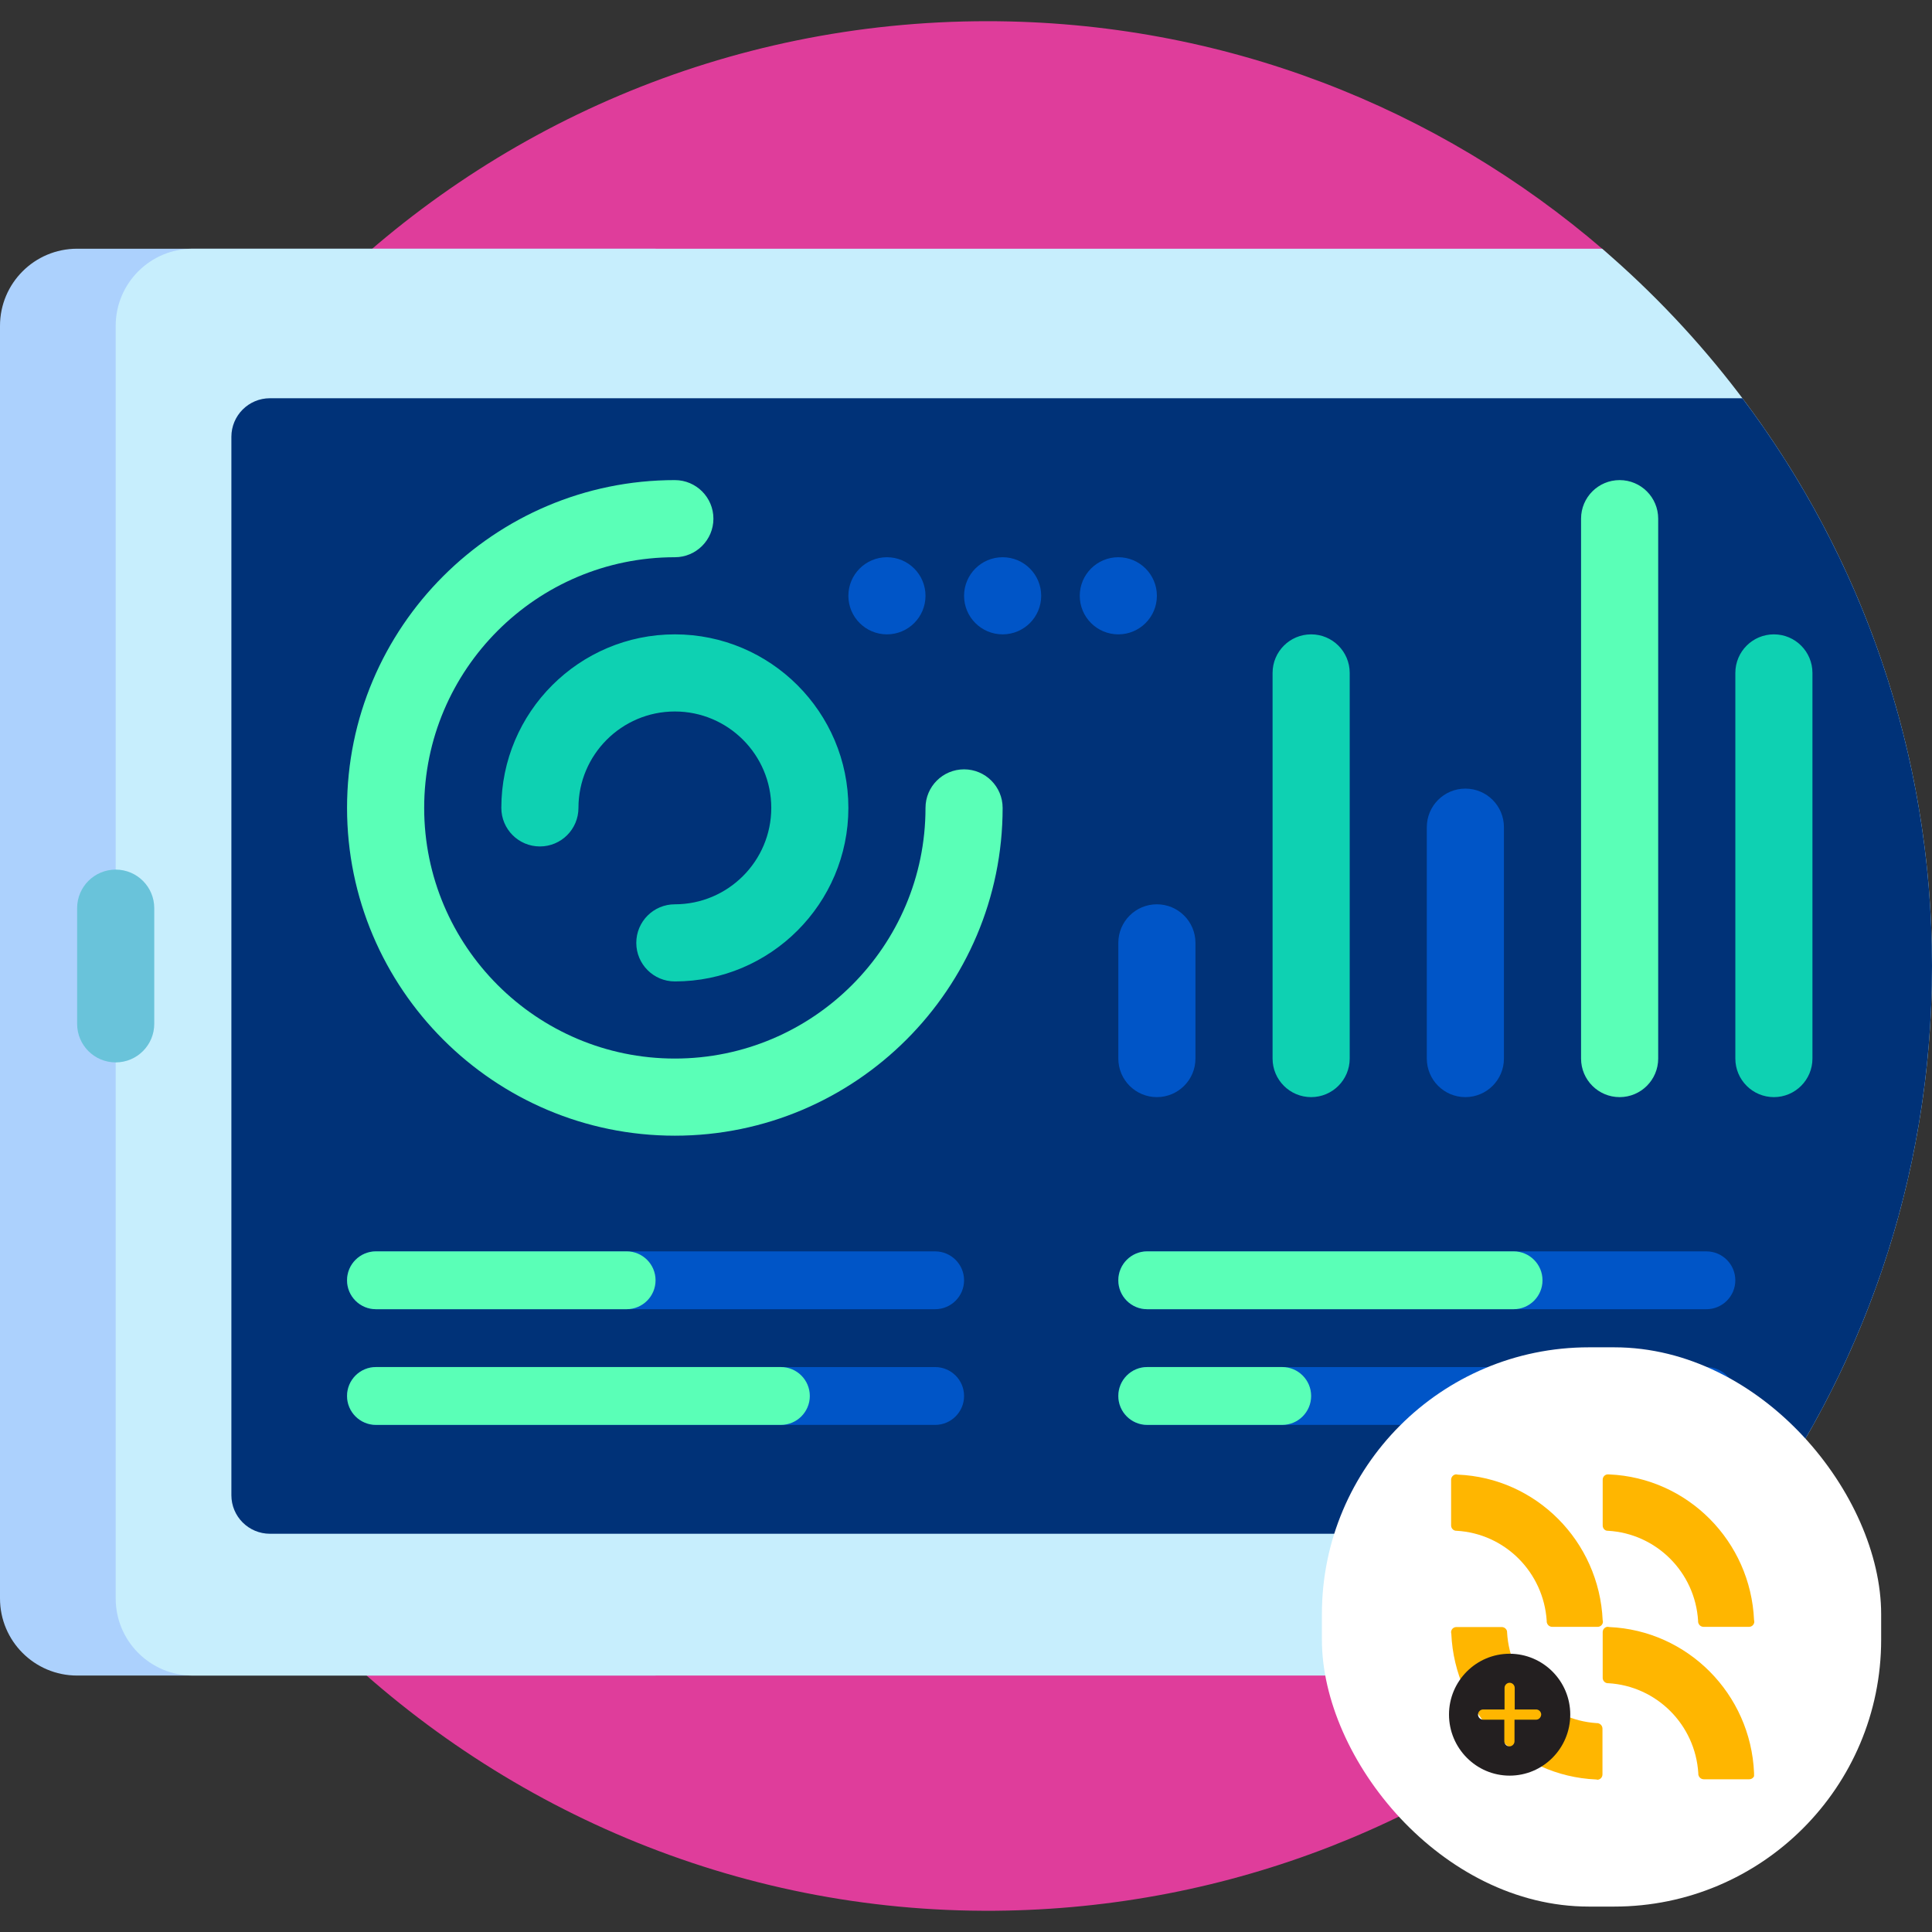 <svg width="76" height="76" viewBox="0 0 76 76" fill="none" xmlns="http://www.w3.org/2000/svg">
<rect x="0" y="0" width="76" height="76" fill="#333333" stroke="none"/>
<g clip-path="url(#clip0)">
<path d="M63.408 65.883C56.931 71.596 48.449 75.087 39.153 75.164C18.659 75.337 1.669 58.495 1.669 38C1.669 17.474 18.308 0.834 38.835 0.834C48.104 0.834 56.581 4.228 63.09 9.84C64.072 10.686 64.166 12.167 63.299 13.13C57.364 19.716 53.752 28.436 53.752 38C53.752 47.707 57.473 56.545 63.567 63.165C64.291 63.951 64.209 65.177 63.408 65.883Z" fill="#DF3D9B"/>
<path d="M25.788 9.784V65.912H3.034C1.358 65.912 0 64.554 0 62.878V12.818C0 11.143 1.358 9.784 3.034 9.784H25.788Z" fill="#ACD1FD"/>
<path d="M76 38C76 49.121 71.115 59.101 63.375 65.912H7.585C5.909 65.912 4.551 64.554 4.551 62.878V12.818C4.551 11.143 5.909 9.784 7.585 9.784H63.025C70.968 16.6 76 26.712 76 38Z" fill="#C7EEFD"/>
<path d="M4.551 41.792C3.713 41.792 3.034 41.113 3.034 40.275V35.724C3.034 34.887 3.713 34.208 4.551 34.208C5.389 34.208 6.068 34.887 6.068 35.724V40.275C6.068 41.113 5.389 41.792 4.551 41.792Z" fill="#69C3DA"/>
<path d="M68.544 60.334H45.511C45.51 60.334 45.509 60.334 45.509 60.334H10.618C9.781 60.334 9.102 59.655 9.102 58.817V17.183C9.102 16.346 9.781 15.666 10.618 15.666H45.509H45.511H68.543C73.225 21.884 76 29.618 76 38C76 46.382 73.225 54.116 68.544 60.334Z" fill="#003278"/>
<path d="M57.644 31.022C58.482 31.022 59.161 31.701 59.161 32.539V41.641C59.161 42.479 58.482 43.158 57.644 43.158C56.806 43.158 56.127 42.479 56.127 41.641V32.539C56.127 31.701 56.806 31.022 57.644 31.022ZM43.992 37.09V41.641C43.992 42.479 44.671 43.158 45.509 43.158C46.346 43.158 47.026 42.479 47.026 41.641V37.09C47.026 36.252 46.346 35.573 45.509 35.573C44.671 35.573 43.992 36.252 43.992 37.09ZM43.992 24.954C44.83 24.954 45.509 24.275 45.509 23.437C45.509 22.6 44.83 21.92 43.992 21.92C43.154 21.92 42.475 22.6 42.475 23.437C42.475 24.275 43.154 24.954 43.992 24.954ZM39.441 24.954C40.279 24.954 40.958 24.275 40.958 23.437C40.958 22.6 40.279 21.92 39.441 21.92C38.603 21.92 37.924 22.6 37.924 23.437C37.924 24.275 38.603 24.954 39.441 24.954ZM34.89 24.954C35.728 24.954 36.407 24.275 36.407 23.437C36.407 22.6 35.728 21.92 34.89 21.92C34.052 21.92 33.373 22.6 33.373 23.437C33.373 24.275 34.052 24.954 34.89 24.954ZM14.79 51.501H36.786C37.414 51.501 37.924 50.992 37.924 50.364C37.924 49.735 37.414 49.226 36.786 49.226H14.79C14.162 49.226 13.652 49.735 13.652 50.364C13.652 50.992 14.162 51.501 14.79 51.501ZM14.79 56.052H36.786C37.414 56.052 37.924 55.543 37.924 54.914C37.924 54.286 37.414 53.777 36.786 53.777H14.79C14.162 53.777 13.652 54.286 13.652 54.914C13.652 55.543 14.162 56.052 14.79 56.052ZM45.129 51.501H67.125C67.754 51.501 68.263 50.992 68.263 50.364C68.263 49.735 67.754 49.226 67.125 49.226H45.129C44.501 49.226 43.992 49.735 43.992 50.364C43.992 50.992 44.501 51.501 45.129 51.501ZM45.129 56.052H67.125C67.754 56.052 68.263 55.543 68.263 54.914C68.263 54.286 67.754 53.777 67.125 53.777H45.129C44.501 53.777 43.992 54.286 43.992 54.914C43.992 55.543 44.501 56.052 45.129 56.052Z" fill="#0055C7"/>
<path d="M26.547 38.607C25.709 38.607 25.03 37.928 25.03 37.09C25.03 36.252 25.709 35.573 26.547 35.573C28.638 35.573 30.34 33.872 30.34 31.78C30.34 29.689 28.638 27.988 26.547 27.988C24.456 27.988 22.755 29.689 22.755 31.78C22.755 32.618 22.076 33.297 21.238 33.297C20.4 33.297 19.721 32.618 19.721 31.78C19.721 28.016 22.783 24.954 26.547 24.954C30.311 24.954 33.373 28.016 33.373 31.78C33.373 35.544 30.311 38.607 26.547 38.607ZM51.577 24.954C50.739 24.954 50.06 25.633 50.06 26.471V41.641C50.06 42.478 50.739 43.158 51.577 43.158C52.415 43.158 53.094 42.478 53.094 41.641V26.471C53.094 25.633 52.415 24.954 51.577 24.954ZM71.297 26.471V41.641C71.297 42.478 70.618 43.158 69.781 43.158C68.943 43.158 68.264 42.478 68.264 41.641V26.471C68.264 25.633 68.943 24.954 69.781 24.954C70.618 24.954 71.297 25.633 71.297 26.471Z" fill="#0ED1B2"/>
<path d="M26.547 44.675C19.437 44.675 13.652 38.89 13.652 31.78C13.652 24.671 19.437 18.886 26.547 18.886C27.384 18.886 28.064 19.566 28.064 20.403C28.064 21.241 27.384 21.92 26.547 21.92C21.11 21.92 16.686 26.343 16.686 31.78C16.686 37.217 21.11 41.641 26.547 41.641C31.983 41.641 36.407 37.217 36.407 31.78C36.407 30.943 37.086 30.264 37.924 30.264C38.762 30.264 39.441 30.943 39.441 31.78C39.441 38.89 33.656 44.675 26.547 44.675ZM63.712 18.886C62.874 18.886 62.195 19.565 62.195 20.403V41.641C62.195 42.478 62.874 43.158 63.712 43.158C64.55 43.158 65.229 42.478 65.229 41.641V20.403C65.229 19.565 64.55 18.886 63.712 18.886ZM14.79 51.501H24.65C25.279 51.501 25.788 50.992 25.788 50.363C25.788 49.735 25.279 49.225 24.65 49.225H14.79C14.162 49.225 13.652 49.735 13.652 50.363C13.652 50.992 14.162 51.501 14.79 51.501ZM13.652 54.914C13.652 54.286 14.162 53.776 14.79 53.776H30.718C31.346 53.776 31.856 54.286 31.856 54.914C31.856 55.542 31.346 56.052 30.718 56.052H14.79C14.162 56.052 13.652 55.542 13.652 54.914ZM43.992 50.363C43.992 49.735 44.501 49.225 45.129 49.225H59.541C60.169 49.225 60.678 49.735 60.678 50.363C60.678 50.992 60.169 51.501 59.541 51.501H45.129C44.501 51.501 43.992 50.992 43.992 50.363ZM43.992 54.914C43.992 54.286 44.501 53.776 45.129 53.776H50.439C51.067 53.776 51.577 54.286 51.577 54.914C51.577 55.542 51.067 56.052 50.439 56.052H45.129C44.501 56.052 43.992 55.542 43.992 54.914Z" fill="#5AFFB7"/>
</g>
<rect x="52" y="53" width="22" height="22" rx="10.5" fill="white"/>
<g clip-path="url(#clip1)">
<path d="M57.275 60.217C57.283 60.217 57.291 60.217 57.3 60.217C59.201 60.326 60.719 61.846 60.844 63.761C60.844 63.769 60.844 63.778 60.844 63.786C60.844 63.803 60.844 63.819 60.852 63.836C60.877 63.929 60.961 63.996 61.061 63.996L62.845 63.996C62.954 63.996 63.037 63.92 63.054 63.819C63.054 63.811 63.054 63.794 63.054 63.786C63.054 63.769 63.054 63.752 63.045 63.736C62.904 60.628 60.427 58.134 57.342 58.008C57.325 58 57.308 58 57.291 58C57.283 58 57.275 58 57.258 58C57.158 58.017 57.083 58.109 57.083 58.21L57.083 60.007C57.083 60.116 57.166 60.209 57.275 60.217Z" fill="#FFB600"/>
<path d="M63.229 60.217C63.238 60.217 63.246 60.217 63.254 60.217C65.156 60.326 66.682 61.846 66.799 63.761C66.799 63.769 66.799 63.778 66.799 63.786C66.799 63.803 66.799 63.819 66.807 63.836C66.832 63.929 66.915 63.996 67.015 63.996L68.8 63.996C68.908 63.996 68.992 63.92 69.008 63.819C69.008 63.811 69.008 63.794 69.008 63.786C69.008 63.769 69.008 63.752 69 63.736C68.867 60.628 66.39 58.134 63.304 58C63.288 58 63.271 58 63.254 58C63.246 58 63.229 58 63.221 58C63.121 58.017 63.046 58.101 63.046 58.21L63.046 60.007C63.046 60.116 63.121 60.209 63.229 60.217Z" fill="#FFB600"/>
<path d="M62.787 70C59.702 69.866 57.225 67.372 57.091 64.265C57.083 64.248 57.083 64.231 57.083 64.214C57.083 64.206 57.083 64.189 57.083 64.181C57.1 64.08 57.183 64.004 57.291 64.004L59.076 64.004C59.184 64.004 59.276 64.088 59.285 64.189C59.285 64.198 59.285 64.206 59.285 64.214C59.393 66.129 60.902 67.657 62.804 67.783C62.812 67.783 62.82 67.783 62.829 67.783C62.845 67.783 62.862 67.783 62.879 67.792C62.97 67.817 63.037 67.901 63.037 68.002L63.037 69.799C63.037 69.908 62.962 69.992 62.862 70.009C62.854 70.009 62.837 70.009 62.829 70.009C62.812 70 62.795 70 62.787 70Z" fill="#FFB600"/>
<path d="M69 69.74C68.867 66.633 66.39 64.139 63.304 64.004C63.288 64.004 63.271 63.996 63.254 63.996C63.246 63.996 63.229 63.996 63.221 63.996C63.121 64.013 63.046 64.097 63.046 64.206L63.046 66.003C63.046 66.112 63.129 66.205 63.238 66.213C63.246 66.213 63.254 66.213 63.263 66.213C65.164 66.322 66.69 67.842 66.807 69.757C66.807 69.765 66.807 69.774 66.807 69.782C66.807 69.799 66.807 69.816 66.815 69.832C66.84 69.925 66.924 69.992 67.024 69.992L68.808 69.992C68.917 69.992 69 69.916 69.017 69.816L69.017 69.807C69.017 69.799 69.017 69.79 69.017 69.782C69 69.774 69 69.757 69 69.74Z" fill="#FFB600"/>
<path d="M59.385 65.054C58.067 65.054 57 66.129 57 67.447C57 68.765 58.067 69.849 59.385 69.849C60.703 69.849 61.77 68.774 61.77 67.447C61.77 66.12 60.694 65.054 59.385 65.054ZM60.427 67.648L59.577 67.648L59.577 68.497C59.577 68.606 59.485 68.698 59.377 68.698C59.268 68.698 59.176 68.606 59.176 68.497L59.176 67.648L58.343 67.648C58.234 67.648 58.142 67.556 58.142 67.447C58.142 67.338 58.234 67.246 58.343 67.246L59.185 67.246L59.185 66.397C59.185 66.288 59.277 66.196 59.385 66.196C59.493 66.196 59.585 66.288 59.585 66.397L59.585 67.246L60.427 67.246C60.536 67.246 60.627 67.338 60.627 67.447C60.619 67.556 60.536 67.648 60.427 67.648Z" fill="#231F20"/>
</g>
<defs>
<clipPath id="clip0">
<rect width="76" height="76" fill="white"/>
</clipPath>
<clipPath id="clip1">
<rect width="12" height="12" fill="white" transform="translate(57 58)"/>
</clipPath>
</defs>
</svg>
